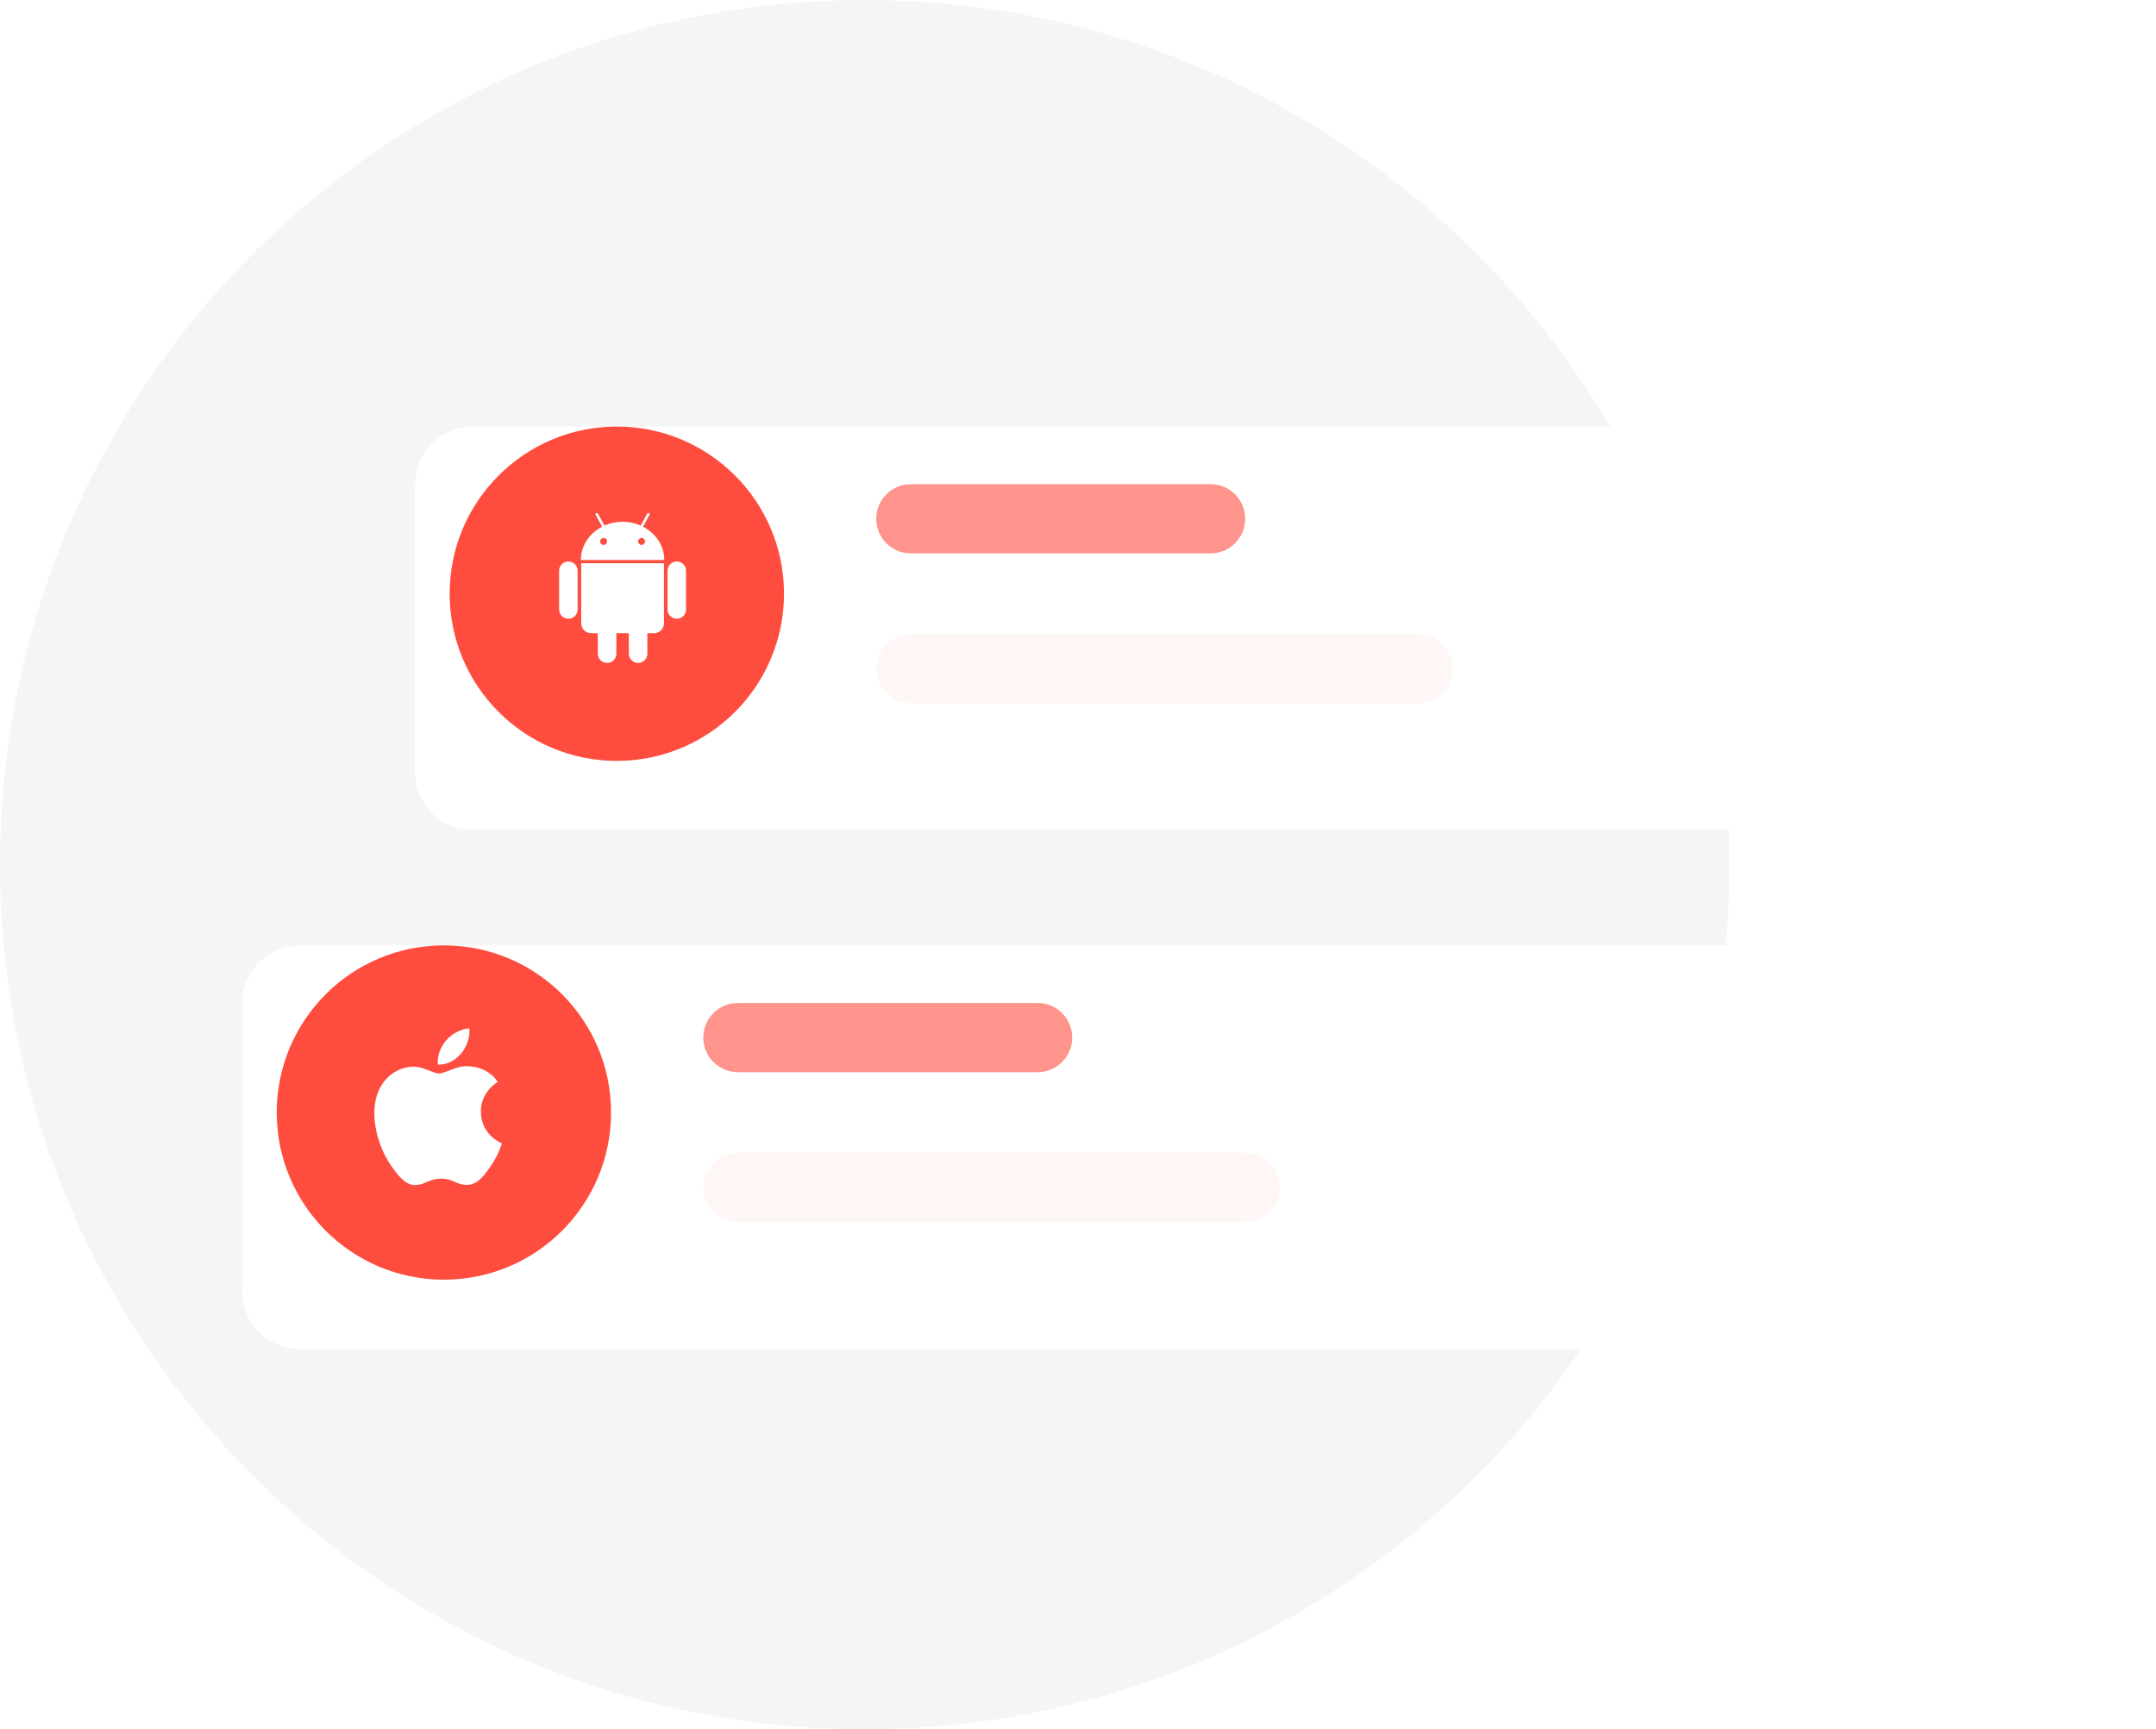 <svg width="187" height="150" viewBox="0 0 187 150" fill="none" xmlns="http://www.w3.org/2000/svg">
<path d="M75 150C116.421 150 150 116.421 150 75C150 33.579 116.421 0 75 0C33.579 0 0 33.579 0 75C0 116.421 33.579 150 75 150Z" fill="#F5F5F5"/>
<g filter="url(#filter0_d_3058_15632)">
<path d="M41 34H176C177.326 34 178.598 34.527 179.536 35.465C180.473 36.402 181 37.674 181 39V64C181 65.326 180.473 66.598 179.536 67.535C178.598 68.473 177.326 69 176 69H41C39.674 69 38.402 68.473 37.465 67.535C36.527 66.598 36 65.326 36 64V39C36 37.674 36.527 36.402 37.465 35.465C38.402 34.527 39.674 34 41 34V34Z" fill="white"/>
</g>
<path d="M105 42H79C77.343 42 76 43.343 76 45C76 46.657 77.343 48 79 48H105C106.657 48 108 46.657 108 45C108 43.343 106.657 42 105 42Z" fill="#FE4D3F" fill-opacity="0.6"/>
<path d="M123 55H79C77.343 55 76 56.343 76 58C76 59.657 77.343 61 79 61H123C124.657 61 126 59.657 126 58C126 56.343 124.657 55 123 55Z" fill="#FE4D3F" fill-opacity="0.05"/>
<path d="M68 51.5C68 43.492 61.508 37 53.5 37C45.492 37 39 43.492 39 51.5C39 59.508 45.492 66 53.5 66C61.508 66 68 59.508 68 51.5Z" fill="#FE4D3F"/>
<path d="M49.298 53.966C48.693 53.967 48.2 53.474 48.2 52.868L48.2 49.506C48.2 48.901 48.692 48.408 49.297 48.408C49.591 48.408 49.866 48.522 50.074 48.729C50.282 48.937 50.396 49.213 50.396 49.506L50.396 52.868C50.396 53.161 50.282 53.437 50.075 53.644C49.868 53.852 49.592 53.966 49.298 53.966ZM49.297 48.703C48.854 48.703 48.495 49.063 48.495 49.506L48.495 52.868C48.495 53.312 48.855 53.671 49.298 53.672C49.742 53.671 50.101 53.312 50.101 52.868V49.506C50.101 49.063 49.741 48.703 49.297 48.703Z" fill="#FE4D3F"/>
<path d="M57.909 48.87L57.614 48.87L50.382 48.871L50.087 48.871L50.087 48.576C50.086 47.364 50.746 46.237 51.828 45.571L51.407 44.803C51.356 44.714 51.343 44.6 51.373 44.495C51.404 44.391 51.475 44.302 51.572 44.251C51.627 44.219 51.695 44.202 51.764 44.202C51.913 44.202 52.049 44.282 52.121 44.413L52.561 45.215C53.017 45.048 53.497 44.962 53.994 44.963C54.498 44.962 54.981 45.048 55.438 45.215L55.877 44.413C55.948 44.282 56.086 44.201 56.234 44.201C56.301 44.201 56.368 44.217 56.427 44.249C56.526 44.303 56.595 44.39 56.625 44.495C56.655 44.599 56.643 44.709 56.59 44.804L56.17 45.571C57.25 46.239 57.909 47.365 57.909 48.575L57.909 48.87ZM55.772 45.684L56.332 44.661C56.362 44.608 56.342 44.539 56.288 44.51C56.233 44.48 56.166 44.5 56.137 44.554L55.571 45.588C55.094 45.376 54.561 45.257 53.998 45.258C53.435 45.257 52.903 45.376 52.428 45.586L51.861 44.555C51.832 44.501 51.764 44.481 51.711 44.511C51.656 44.54 51.636 44.608 51.667 44.662L52.227 45.684C51.126 46.252 50.382 47.334 50.382 48.576L57.614 48.575C57.614 47.334 56.871 46.254 55.772 45.684ZM52.353 47.266C52.187 47.265 52.051 47.13 52.051 46.963C52.051 46.796 52.186 46.659 52.353 46.659C52.521 46.659 52.657 46.796 52.657 46.963C52.657 47.13 52.521 47.266 52.353 47.266ZM55.646 47.265C55.479 47.265 55.342 47.13 55.343 46.962C55.343 46.796 55.478 46.659 55.646 46.658C55.812 46.659 55.949 46.796 55.949 46.962C55.949 47.13 55.813 47.265 55.646 47.265ZM52.656 57.798C52.051 57.798 51.558 57.306 51.558 56.7L51.558 55.217L51.269 55.217C50.961 55.217 50.672 55.097 50.455 54.88C50.237 54.663 50.117 54.373 50.117 54.065L50.116 48.856V48.56H50.412L57.589 48.559L57.885 48.559V48.854L57.885 54.064C57.885 54.699 57.368 55.216 56.733 55.216L56.443 55.216L56.443 56.7C56.443 57.305 55.951 57.798 55.346 57.798C55.053 57.798 54.778 57.684 54.57 57.477C54.362 57.269 54.247 56.994 54.247 56.7V55.216H53.754V56.7C53.754 57.306 53.261 57.799 52.656 57.798Z" fill="#FE4D3F"/>
<path d="M50.413 54.065C50.413 54.539 50.795 54.922 51.27 54.922H51.853L51.853 56.701C51.853 57.144 52.213 57.504 52.656 57.504C53.099 57.504 53.459 57.143 53.458 56.7L53.459 54.922L54.542 54.921L54.542 56.7C54.543 57.143 54.903 57.504 55.345 57.503C55.789 57.503 56.148 57.143 56.148 56.7L56.148 54.921L56.733 54.921C57.206 54.921 57.59 54.537 57.59 54.064L57.589 48.854L50.412 48.855L50.413 54.065ZM58.703 53.965C58.097 53.965 57.605 53.473 57.605 52.867L57.604 49.505C57.604 48.9 58.096 48.407 58.701 48.407C59.307 48.407 59.8 48.9 59.8 49.505L59.8 52.867C59.8 53.472 59.308 53.965 58.703 53.965ZM58.702 48.702C58.258 48.702 57.899 49.062 57.899 49.505L57.899 52.867C57.9 53.311 58.259 53.67 58.702 53.67C59.146 53.67 59.505 53.311 59.505 52.867L59.504 49.505C59.504 49.062 59.145 48.702 58.702 48.702Z" fill="#FE4D3F"/>
<path d="M49.297 48.703C48.854 48.703 48.495 49.063 48.495 49.506L48.495 52.868C48.495 53.313 48.855 53.671 49.298 53.671C49.742 53.671 50.101 53.312 50.101 52.868V49.506C50.1 49.063 49.741 48.703 49.297 48.703ZM55.771 45.684L56.332 44.661C56.362 44.608 56.342 44.54 56.288 44.51C56.233 44.48 56.166 44.5 56.137 44.554L55.571 45.588C55.094 45.376 54.562 45.257 53.998 45.258C53.435 45.257 52.902 45.376 52.428 45.586L51.861 44.555C51.832 44.501 51.764 44.481 51.711 44.511C51.656 44.54 51.636 44.608 51.667 44.662L52.227 45.684C51.126 46.252 50.382 47.334 50.382 48.576L57.614 48.575C57.614 47.333 56.871 46.254 55.771 45.684ZM52.353 47.266C52.186 47.265 52.051 47.13 52.051 46.963C52.051 46.796 52.186 46.659 52.353 46.659C52.521 46.659 52.656 46.796 52.657 46.963C52.657 47.13 52.521 47.266 52.353 47.266ZM55.646 47.265C55.479 47.265 55.343 47.13 55.343 46.962C55.343 46.796 55.478 46.659 55.646 46.658C55.812 46.659 55.949 46.796 55.949 46.962C55.949 47.13 55.813 47.265 55.646 47.265ZM50.412 48.855L50.413 54.065C50.413 54.539 50.796 54.922 51.27 54.922L51.853 54.922L51.853 56.701C51.853 57.144 52.214 57.504 52.656 57.504C53.099 57.504 53.459 57.144 53.459 56.7L53.459 54.922L54.542 54.922L54.543 56.7C54.543 57.143 54.903 57.504 55.345 57.503C55.789 57.503 56.148 57.143 56.148 56.7L56.148 54.921L56.733 54.921C57.206 54.921 57.59 54.538 57.59 54.064L57.589 48.854L50.412 48.855ZM59.505 49.505C59.504 49.062 59.145 48.702 58.702 48.703C58.258 48.702 57.899 49.062 57.899 49.505L57.9 52.867C57.9 53.311 58.259 53.67 58.703 53.67C59.146 53.67 59.505 53.311 59.505 52.867L59.505 49.505Z" fill="white"/>
<g filter="url(#filter1_d_3058_15632)">
<path d="M161 79H26C23.239 79 21 81.239 21 84V109C21 111.761 23.239 114 26 114H161C163.761 114 166 111.761 166 109V84C166 81.239 163.761 79 161 79Z" fill="white"/>
</g>
<path d="M90 87H64C62.343 87 61 88.343 61 90C61 91.657 62.343 93 64 93H90C91.657 93 93 91.657 93 90C93 88.343 91.657 87 90 87Z" fill="#FE4D3F" fill-opacity="0.6"/>
<path d="M108 100H64C62.343 100 61 101.343 61 103C61 104.657 62.343 106 64 106H108C109.657 106 111 104.657 111 103C111 101.343 109.657 100 108 100Z" fill="#FE4D3F" fill-opacity="0.05"/>
<path d="M53 96.5C53 88.492 46.508 82 38.5 82C30.492 82 24 88.492 24 96.5C24 104.508 30.492 111 38.5 111C46.508 111 53 104.508 53 96.5Z" fill="#FE4D3F"/>
<path d="M41.708 96.425C41.727 98.481 43.512 99.166 43.532 99.174C43.517 99.222 43.247 100.15 42.592 101.107C42.026 101.935 41.438 102.759 40.512 102.777C39.602 102.793 39.309 102.237 38.269 102.237C37.229 102.237 36.904 102.759 36.043 102.793C35.149 102.827 34.468 101.898 33.897 101.073C32.731 99.386 31.839 96.306 33.036 94.227C33.631 93.195 34.694 92.541 35.848 92.524C36.725 92.507 37.554 93.115 38.09 93.115C38.627 93.115 39.633 92.384 40.692 92.492C41.135 92.51 42.378 92.671 43.177 93.84C43.113 93.879 41.693 94.706 41.708 96.425ZM39.999 91.376C40.473 90.801 40.792 90.001 40.705 89.206C40.021 89.234 39.194 89.662 38.704 90.236C38.264 90.744 37.879 91.558 37.983 92.338C38.745 92.397 39.524 91.95 39.999 91.376Z" fill="white"/>
<defs>
<filter id="filter0_d_3058_15632" x="30" y="31" width="157" height="47" filterUnits="userSpaceOnUse" color-interpolation-filters="sRGB">
<feFlood flood-opacity="0" result="BackgroundImageFix"/>
<feColorMatrix in="SourceAlpha" type="matrix" values="0 0 0 0 0 0 0 0 0 0 0 0 0 0 0 0 0 0 127 0" result="hardAlpha"/>
<feOffset dy="3"/>
<feGaussianBlur stdDeviation="3"/>
<feColorMatrix type="matrix" values="0 0 0 0 0 0 0 0 0 0 0 0 0 0 0 0 0 0 0.161 0"/>
<feBlend mode="normal" in2="BackgroundImageFix" result="effect1_dropShadow_3058_15632"/>
<feBlend mode="normal" in="SourceGraphic" in2="effect1_dropShadow_3058_15632" result="shape"/>
</filter>
<filter id="filter1_d_3058_15632" x="15" y="76" width="157" height="47" filterUnits="userSpaceOnUse" color-interpolation-filters="sRGB">
<feFlood flood-opacity="0" result="BackgroundImageFix"/>
<feColorMatrix in="SourceAlpha" type="matrix" values="0 0 0 0 0 0 0 0 0 0 0 0 0 0 0 0 0 0 127 0" result="hardAlpha"/>
<feOffset dy="3"/>
<feGaussianBlur stdDeviation="3"/>
<feColorMatrix type="matrix" values="0 0 0 0 0 0 0 0 0 0 0 0 0 0 0 0 0 0 0.161 0"/>
<feBlend mode="normal" in2="BackgroundImageFix" result="effect1_dropShadow_3058_15632"/>
<feBlend mode="normal" in="SourceGraphic" in2="effect1_dropShadow_3058_15632" result="shape"/>
</filter>
</defs>
</svg>
